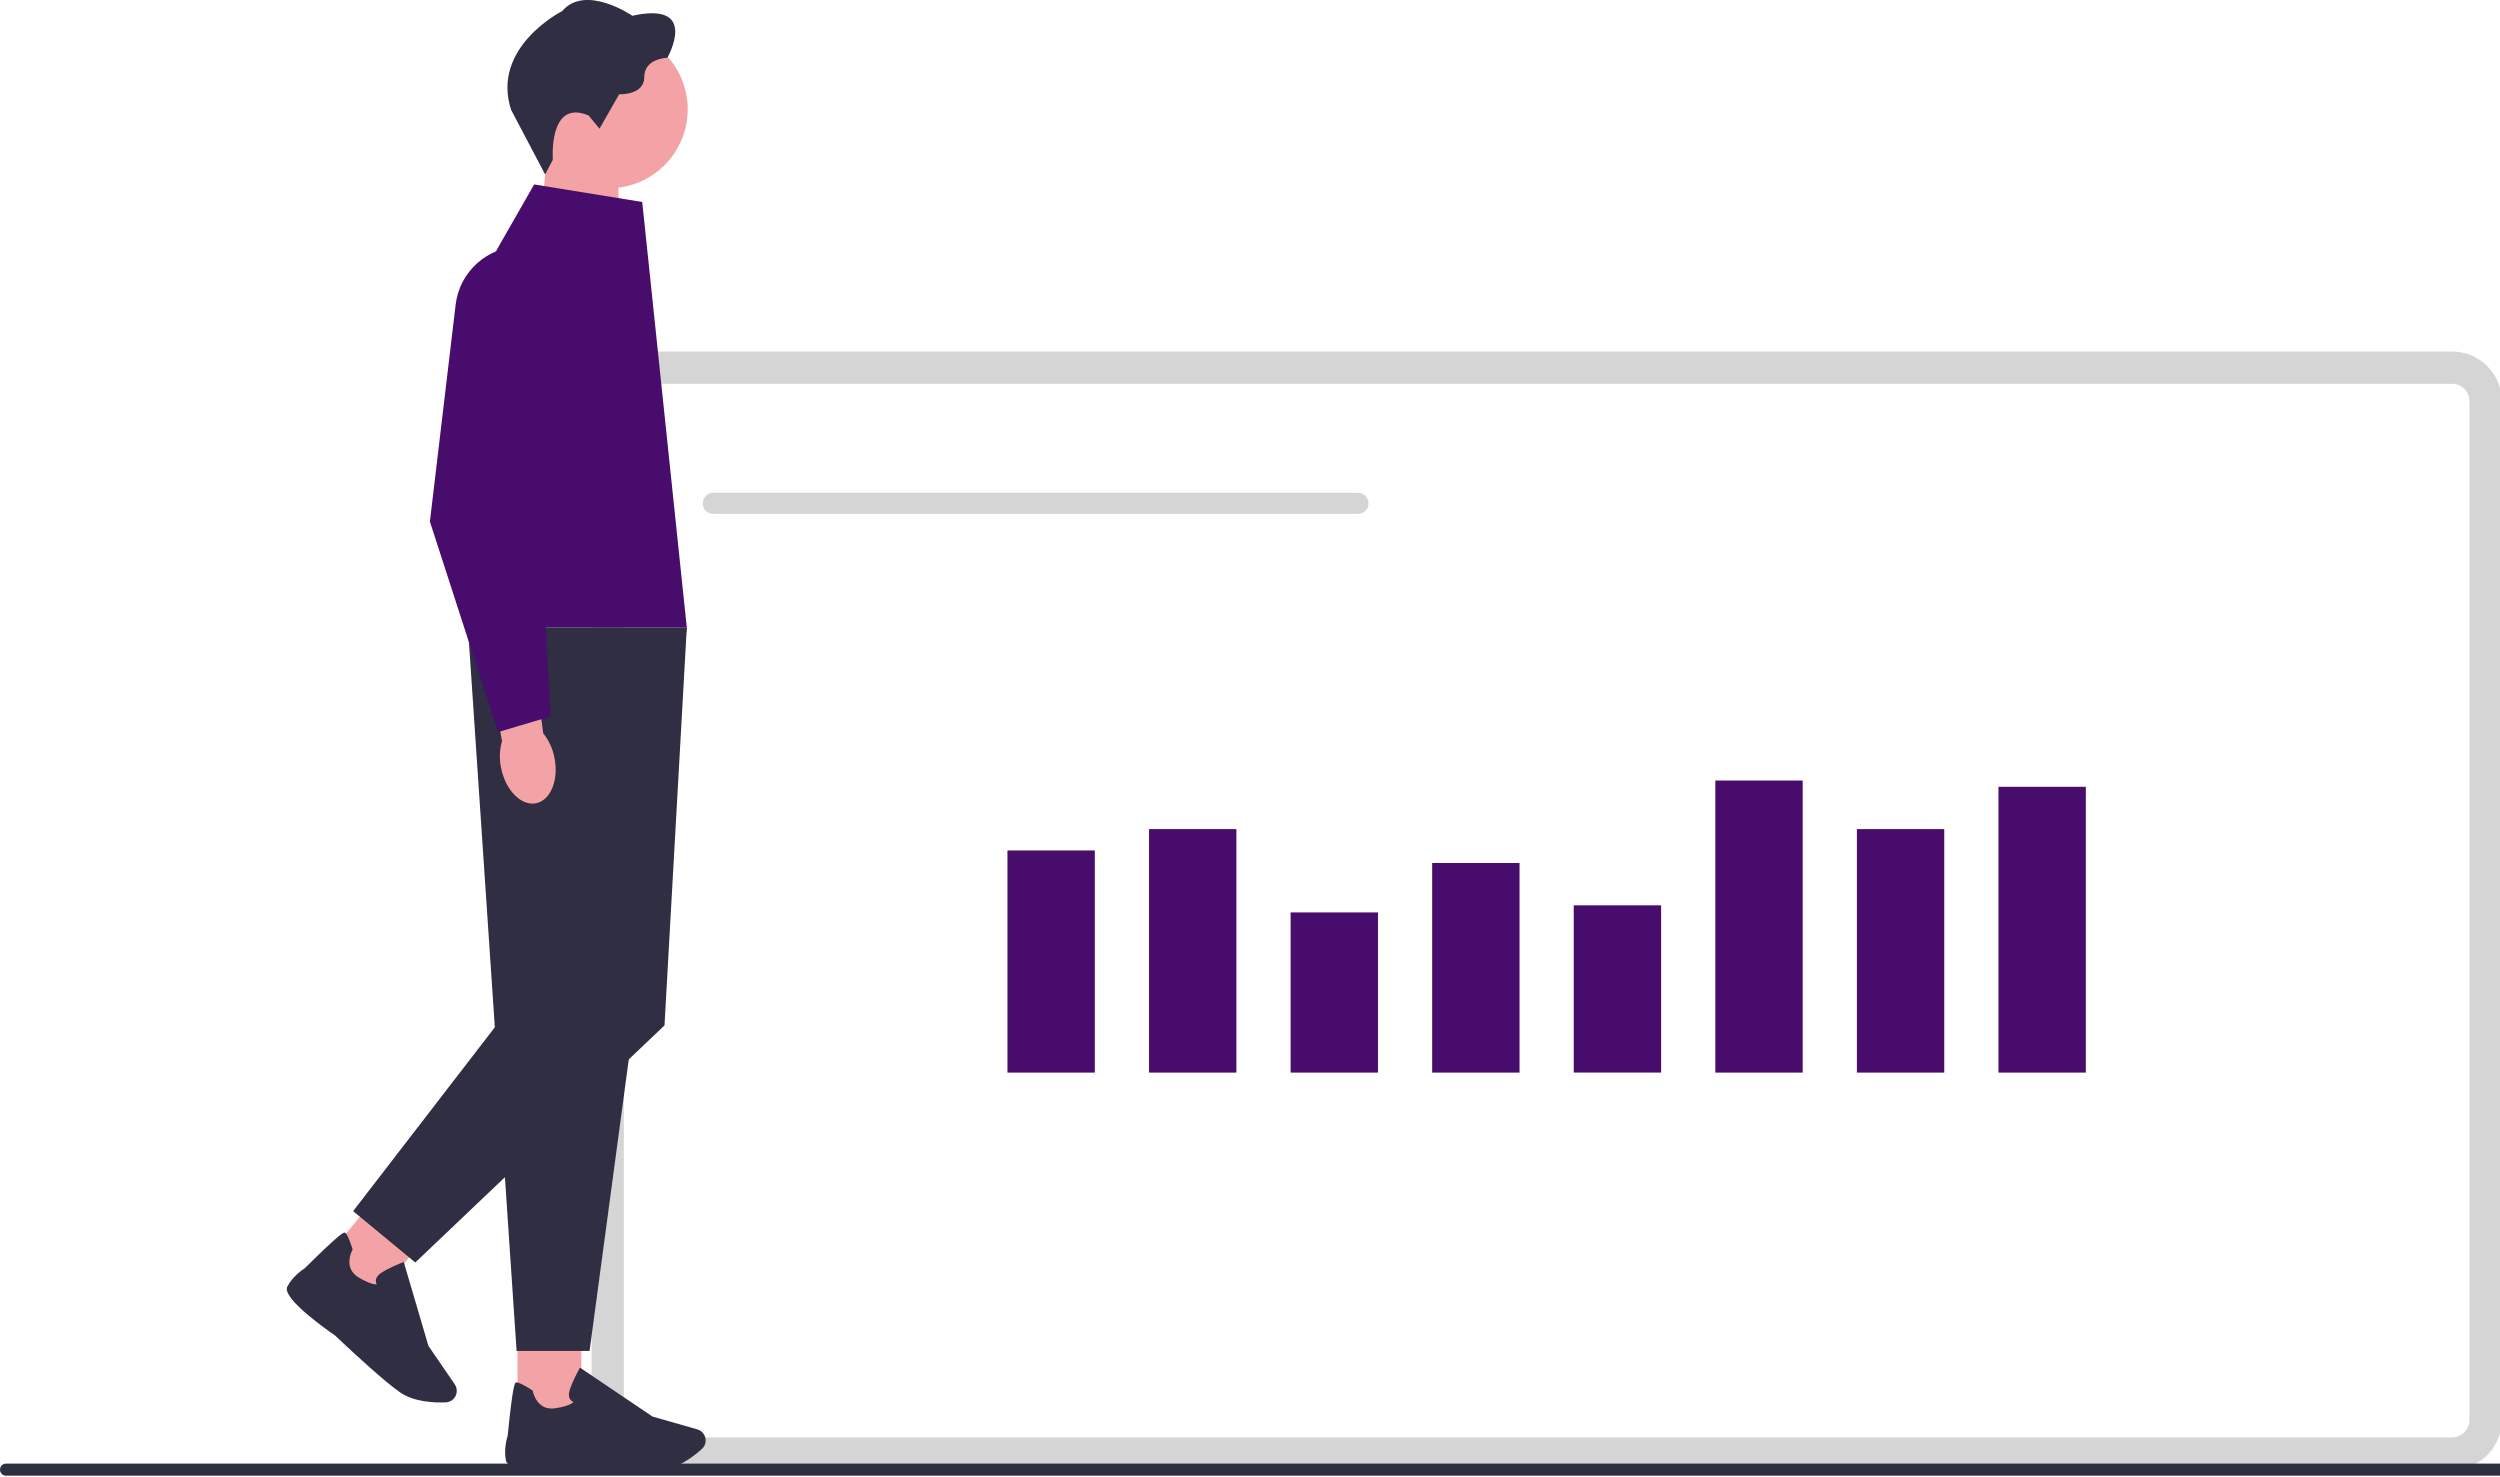 <svg width="687" height="406" viewBox="0 0 687 406" fill="none" xmlns="http://www.w3.org/2000/svg">
<g clip-path="url(#clip0_1_42)">
<path d="M673.847 403.858H176.187C168.672 403.858 162.565 397.751 162.565 390.236V110.217C162.565 102.702 168.672 96.595 176.187 96.595H673.847C681.362 96.595 687.469 102.702 687.469 110.217V390.236C687.469 397.751 681.362 403.858 673.847 403.858ZM176.187 105.462C173.56 105.462 171.432 107.59 171.432 110.217V390.236C171.432 392.863 173.56 394.991 176.187 394.991H673.847C676.474 394.991 678.602 392.863 678.602 390.236V110.217C678.602 107.59 676.474 105.462 673.847 105.462H176.187Z" fill="#D5D5D6"/>
<path d="M300.857 233.701H276.85V294.75H300.857V233.701Z" fill="#480C6D"/>
<path d="M339.761 227.837H315.754V294.75H339.761V227.837Z" fill="#480C6D"/>
<path d="M378.665 250.736H354.658V294.75H378.665V250.736Z" fill="#480C6D"/>
<path d="M417.569 237.148H393.562V294.75H417.569V237.148Z" fill="#480C6D"/>
<path d="M456.473 248.786H432.466V294.739H456.473V248.786Z" fill="#480C6D"/>
<path d="M495.377 214.493H471.369V294.75H495.377V214.493Z" fill="#480C6D"/>
<path d="M534.281 227.837H510.273V294.75H534.281V227.837Z" fill="#480C6D"/>
<path d="M573.185 216.211H549.177V294.75H573.185V216.211Z" fill="#480C6D"/>
<path d="M196.005 135.421H373.19C374.786 135.421 376.082 136.718 376.082 138.314C376.082 139.91 374.786 141.207 373.19 141.207H196.005C194.409 141.207 193.112 139.91 193.112 138.314C193.112 136.718 194.409 135.421 196.005 135.421Z" fill="#D5D5D6"/>
<path d="M752.165 403.858C752.165 404.778 751.422 405.521 750.502 405.521H1.663C0.743 405.521 0 404.778 0 403.858C0 402.938 0.743 402.196 1.663 402.196H750.502C751.422 402.196 752.165 402.938 752.165 403.858Z" fill="#2E2E41"/>
<path d="M148.19 67.256L169.969 74.416V43.06H150.207L148.19 67.256Z" fill="#F3A3A6"/>
<path d="M167.276 51.739C179.261 51.739 188.978 42.023 188.978 30.037C188.978 18.051 179.261 8.335 167.276 8.335C155.29 8.335 145.574 18.051 145.574 30.037C145.574 42.023 155.29 51.739 167.276 51.739Z" fill="#F3A3A6"/>
<path d="M161.745 31.733L164.738 35.368L170.147 25.903C170.147 25.903 177.052 26.257 177.052 21.137C177.052 16.016 183.392 15.872 183.392 15.872C183.392 15.872 192.358 0.211 173.782 4.334C173.782 4.334 160.892 -4.5 154.485 3.048C154.485 3.048 134.834 12.946 140.453 30.181L149.797 47.937L151.914 43.914C151.914 43.914 150.628 27.033 161.745 31.733Z" fill="#2F2E43"/>
<path d="M159.739 364.289H142.204V389.161H159.739V364.289Z" fill="#F3A3A6"/>
<path d="M157.799 403.404C154.796 403.681 139.799 404.856 139.046 401.42C138.358 398.261 139.367 394.958 139.511 394.515C140.952 380.172 141.484 380.006 141.805 379.906C142.315 379.762 143.812 380.461 146.228 382.023L146.383 382.123L146.416 382.301C146.461 382.522 147.536 387.787 152.612 386.989C156.092 386.435 157.223 385.67 157.589 385.293C157.289 385.16 156.924 384.927 156.669 384.517C156.292 383.93 156.225 383.176 156.469 382.278C157.123 379.895 159.085 376.371 159.163 376.227L159.384 375.828L179.313 389.272L191.616 392.786C192.547 393.052 193.289 393.717 193.666 394.603C194.187 395.845 193.866 397.286 192.868 398.184C190.629 400.19 186.196 403.637 181.53 404.058C180.288 404.169 178.648 404.213 176.808 404.213C169.105 404.213 157.877 403.415 157.788 403.404H157.799Z" fill="#2F2E43"/>
<path d="M105.034 326.95L89.18 346.114L102.691 357.291L118.545 338.127L105.034 326.95Z" fill="#F3A3A6"/>
<path d="M92.139 367.038C89.656 365.331 77.342 356.686 78.95 353.56C80.435 350.69 83.317 348.794 83.716 348.539C93.968 338.409 94.489 338.62 94.799 338.753C95.287 338.963 95.985 340.459 96.861 343.197L96.916 343.363L96.828 343.519C96.717 343.718 94.19 348.462 98.612 351.078C101.649 352.873 103.012 352.995 103.522 352.94C103.378 352.652 103.245 352.23 103.3 351.754C103.378 351.067 103.81 350.435 104.586 349.903C106.615 348.484 110.361 347.021 110.527 346.954L110.948 346.788L117.732 369.854L124.969 380.405C125.512 381.203 125.667 382.19 125.39 383.121C125.002 384.406 123.839 385.315 122.486 385.371C119.483 385.493 113.874 385.315 110.006 382.666C108.986 381.968 107.69 380.959 106.271 379.785C100.341 374.874 92.195 367.105 92.128 367.038H92.139Z" fill="#2F2E43"/>
<path d="M188.734 172.441H128.594L141.961 371.239H162.011L188.745 172.441H188.734Z" fill="#2F2E43"/>
<path d="M176.486 183.392L188.734 172.441L182.605 281.782L114.118 346.932L97.038 332.823L136.951 281.039L176.486 183.392Z" fill="#2F2E43"/>
<path d="M176.486 55.507L146.782 50.686L137.56 66.813C125.834 87.318 121.057 111.059 123.927 134.501L128.594 172.463H188.734L176.486 55.519V55.507Z" fill="#480C6D"/>
<path d="M152.368 208.241C153.598 214.371 151.304 219.968 147.259 220.744C143.202 221.509 138.924 217.164 137.693 211.023C137.172 208.574 137.261 206.047 137.959 203.642L133.082 177.584L145.829 175.6L149.276 201.502C150.85 203.486 151.914 205.792 152.368 208.252V208.241Z" fill="#F3A3A6"/>
<path d="M136.862 201.181L118.142 143.346V143.257L125.213 83.704C126.299 74.582 134.036 67.711 143.213 67.711C148.832 67.711 154.042 70.249 157.5 74.682C160.958 79.116 162.166 84.78 160.803 90.244L148.312 140.198L151.293 196.892L136.851 201.181H136.862Z" fill="#480C6D"/>
</g>
<defs>
<clipPath id="clip0_1_42">
<rect width="752.165" height="405.521" fill="white"/>
</clipPath>
</defs>
</svg>
